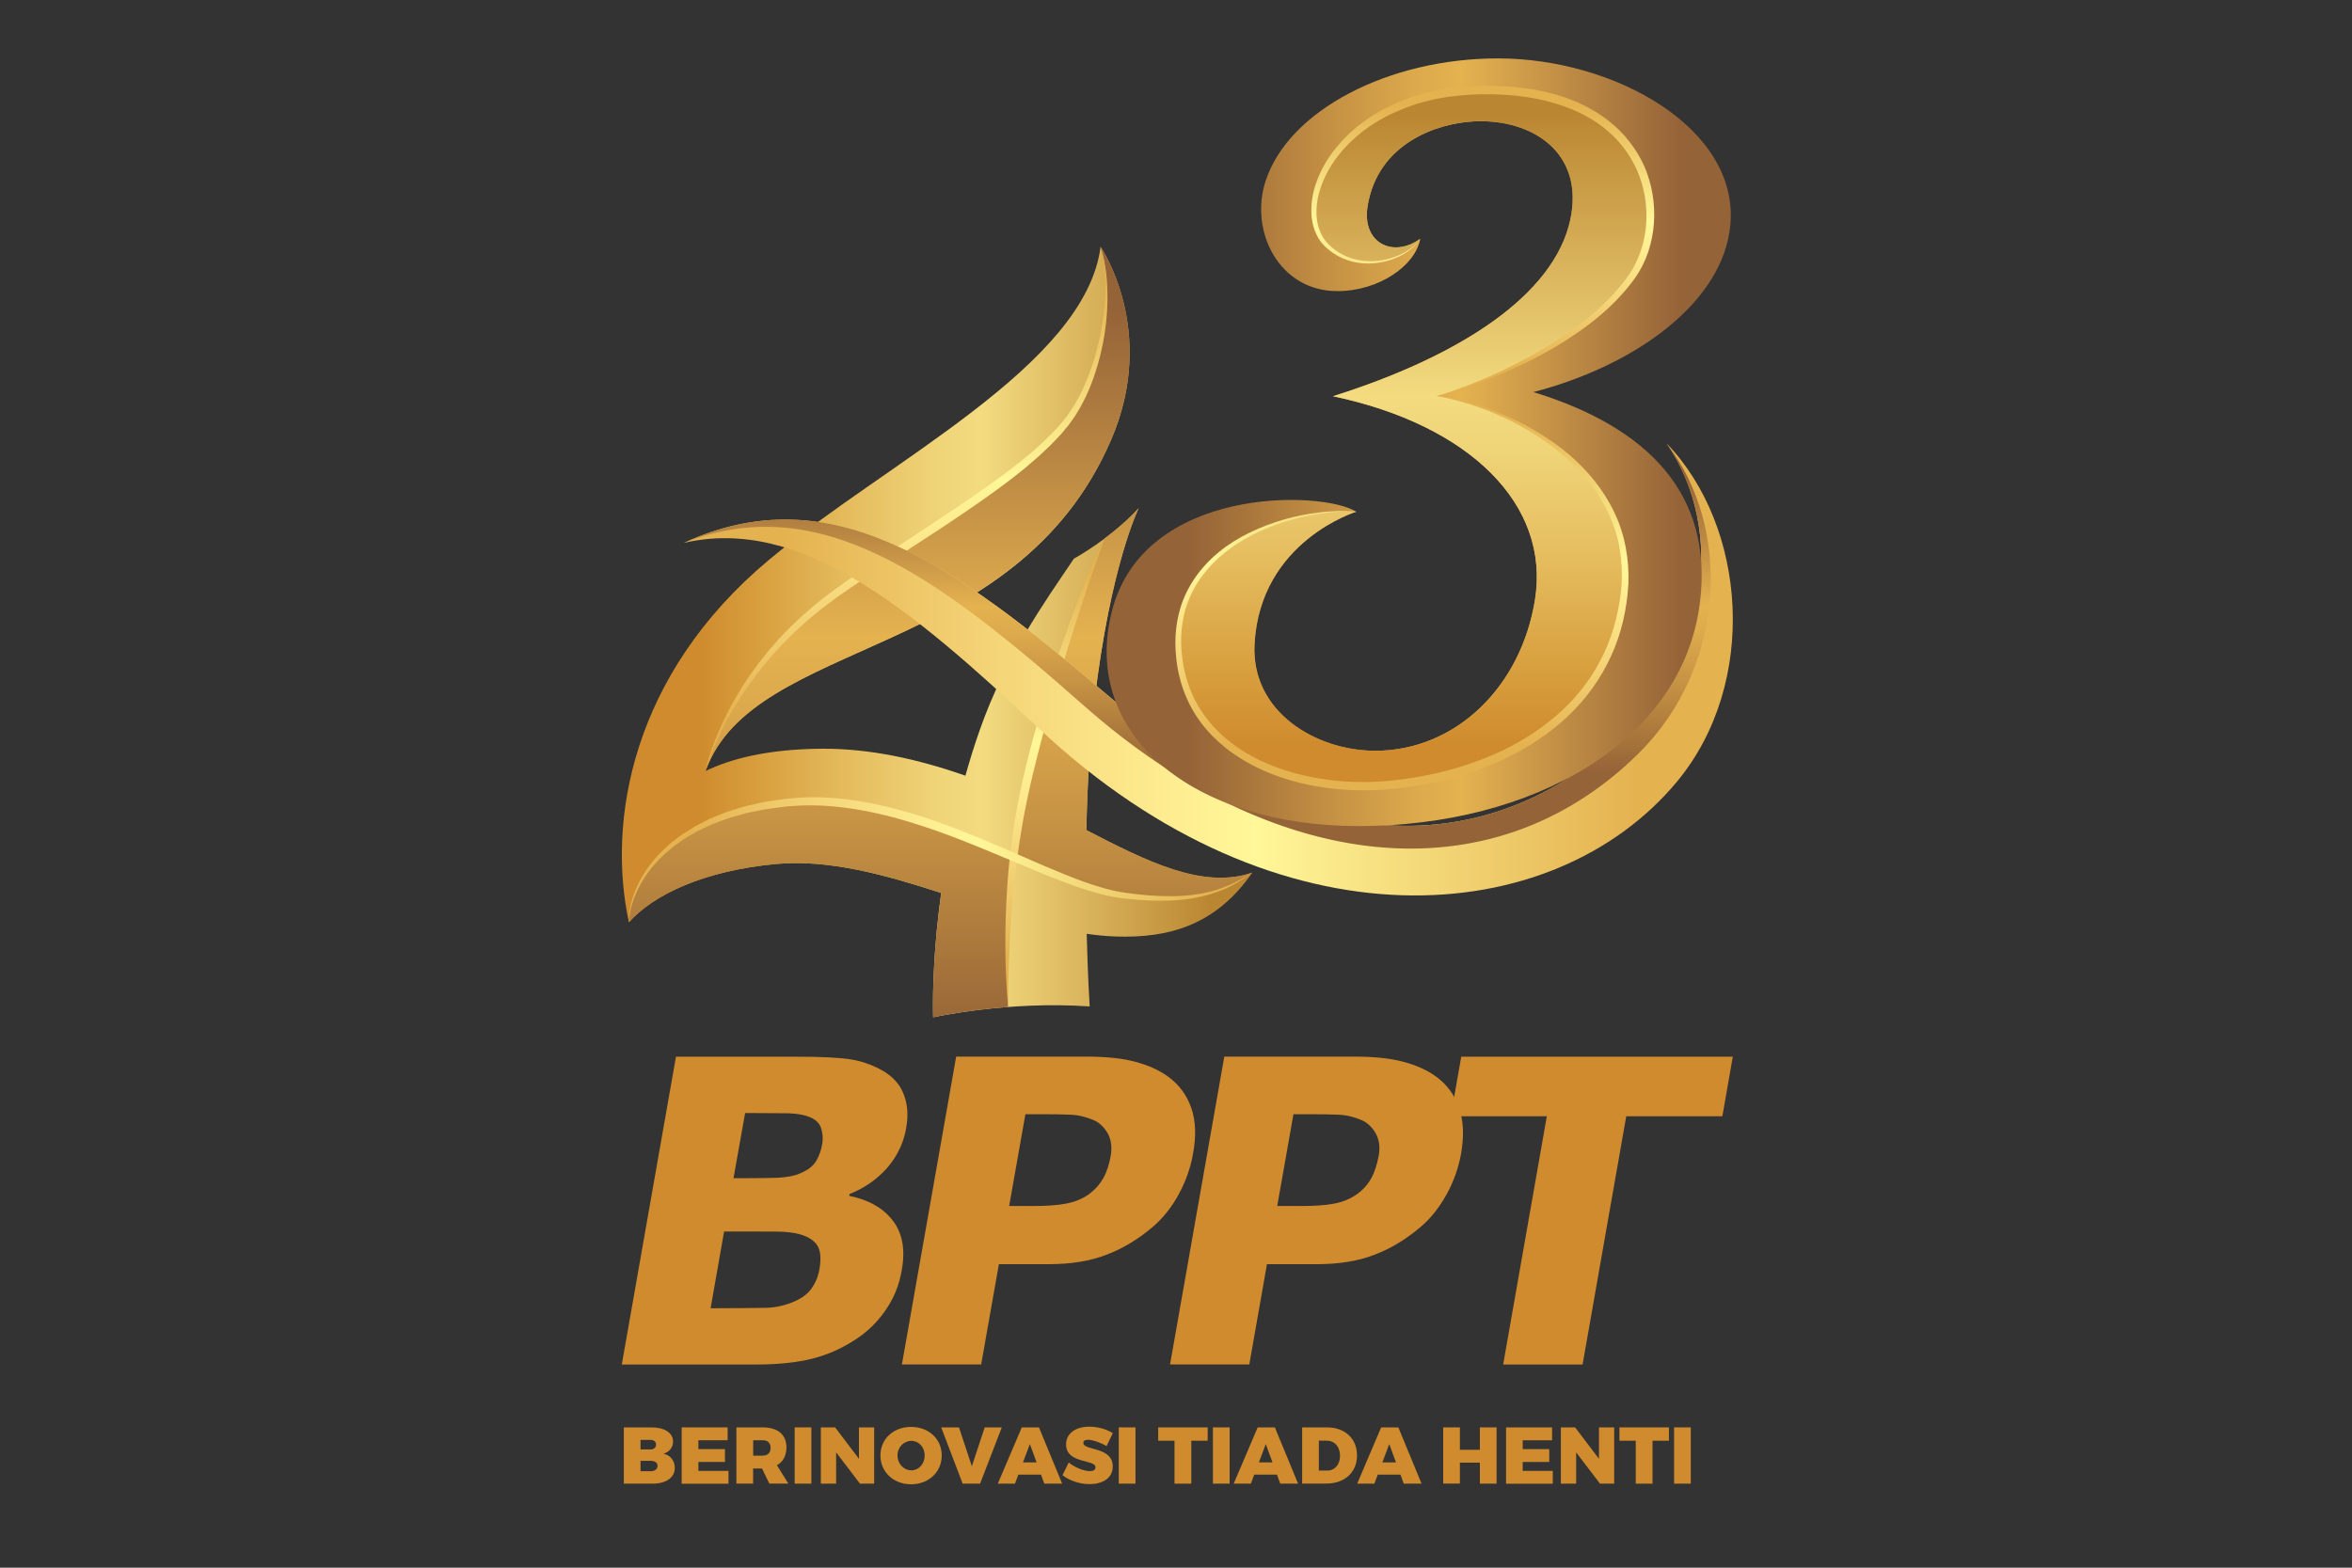 <?xml version="1.0" encoding="utf-8"?>
<!-- Generator: Adobe Illustrator 21.0.0, SVG Export Plug-In . SVG Version: 6.00 Build 0)  -->
<svg version="1.1" id="Layer_1" xmlns="http://www.w3.org/2000/svg" xmlns:xlink="http://www.w3.org/1999/xlink" x="0px" y="0px"
	 viewBox="0 0 3000 2000" style="enable-background:new 0 0 3000 2000;" xml:space="preserve">
<rect x="0" y="0" width="3000" height="2000" fill="#333333" stroke="none"/>
<style type="text/css">
	.st0{clip-path:url(#SVGID_2_);fill:url(#SVGID_3_);}
	.st1{clip-path:url(#SVGID_5_);fill:url(#SVGID_6_);}
	.st2{clip-path:url(#SVGID_8_);fill:url(#SVGID_9_);}
	.st3{clip-path:url(#SVGID_11_);fill:url(#SVGID_12_);}
	.st4{clip-path:url(#SVGID_14_);fill:url(#SVGID_15_);}
	.st5{clip-path:url(#SVGID_17_);fill:url(#SVGID_18_);}
	.st6{clip-path:url(#SVGID_20_);fill:url(#SVGID_21_);}
	.st7{clip-path:url(#SVGID_23_);fill:url(#SVGID_24_);}
	.st8{clip-path:url(#SVGID_26_);fill:url(#SVGID_27_);}
	.st9{clip-path:url(#SVGID_29_);fill:url(#SVGID_30_);}
	.st10{clip-path:url(#SVGID_32_);fill:url(#SVGID_33_);}
	.st11{fill:#CF8B2D;}
</style>
<g>
	<defs>
		<path id="SVGID_1_" d="M980.5,714.5c-175.2,146.4-206.3,333.7-178.3,462.1c32.2-35.9,96.5-65.7,187-74.3
			c67.8-6.4,139.9,13.7,211.3,36.9c-9,65.3-11.2,121.7-10.3,158.6c0,0,94.8-21.2,199.7-13.8c0,0-2.4-37-3.8-92.7
			c13,1.9,25.8,3.1,38.4,3.5c64.8,1.9,125.5-13.2,172.8-81.5c-63.3,21.8-135.2-14.8-211.6-54.2c1.1-53.6,4.1-110.6,10.3-163.8
			c20.2-173.7,56.5-247,56.5-247c-35.8,39-82.7,64.4-82.7,64.4c-38.1,56.4-87.5,125.6-120.2,218.9c-6.8,19.3-12.8,38.7-18.2,58
			c-60.9-21.4-122.5-34.7-182.1-34.4c-70.9,0.3-118.2,13.3-149.3,28.4c61.5-171.4,395.6-140.3,517.3-422.5
			c60.1-139.5-13.5-246.2-13.5-246.2C1384.1,466.7,1131.1,588.7,980.5,714.5"/>
	</defs>
	<clipPath id="SVGID_2_">
		<use xlink:href="#SVGID_1_"  style="overflow:visible;"/>
	</clipPath>
	
		<linearGradient id="SVGID_3_" gradientUnits="userSpaceOnUse" x1="500.065" y1="2000.046" x2="501.065" y2="2000.046" gradientTransform="matrix(785.542 0 0 -785.542 -392010.531 1571926.25)">
		<stop  offset="0" style="stop-color:#CF8B2D"/>
		<stop  offset="0.1" style="stop-color:#CF8B2D"/>
		<stop  offset="0.18" style="stop-color:#D69B3A"/>
		<stop  offset="0.349" style="stop-color:#E5BD5F"/>
		<stop  offset="0.482" style="stop-color:#EFD377"/>
		<stop  offset="0.56" style="stop-color:#F3DB80"/>
		<stop  offset="0.93" style="stop-color:#BB8632"/>
		<stop  offset="1" style="stop-color:#BB8632"/>
	</linearGradient>
	<rect x="774.2" y="314.7" class="st0" width="823" height="983.1"/>
</g>
<g>
	<defs>
		<path id="SVGID_4_" d="M1004.5,1023.6c-155.4,15.9-202.3,106-202.3,153c32.2-35.9,96.5-65.7,187-74.3
			c67.8-6.4,139.9,13.7,211.3,36.9c-9,65.3-11.2,121.7-10.3,158.6c0,0,39.5-8.8,95.6-13.1c-1.5-33.9-3-108.3,7.1-191.4
			c-77.8-33.4-167.7-71.2-257.6-71.2C1025,1022.1,1014.7,1022.5,1004.5,1023.6 M1409.2,686.7c-38.8,89.9-88.6,247.8-107.1,346.1
			c-3.8,20.4-6.9,40.6-9.2,60.4c54,23.2,102.2,44.2,140.5,49.1c81,10.4,124.7-1.6,163.8-29.1c-63.3,21.8-135.2-14.8-211.6-54.2
			c1.1-53.6,4.1-110.6,10.3-163.8c20.2-173.7,56.5-247,56.5-247C1438.6,663.3,1423,676.4,1409.2,686.7 M1361,538
			c-55.7,71.6-195.5,147.4-297.4,220.9c-102.5,73.9-149.6,170.7-163.7,224.5c61.5-171.4,395.6-140.3,517.3-422.5
			c60.1-139.5-13.5-246.2-13.5-246.2C1422.5,374.2,1406.2,480,1361,538"/>
	</defs>
	<clipPath id="SVGID_5_">
		<use xlink:href="#SVGID_4_"  style="overflow:visible;"/>
	</clipPath>
	
		<linearGradient id="SVGID_6_" gradientUnits="userSpaceOnUse" x1="500.033" y1="1999.954" x2="501.033" y2="1999.954" gradientTransform="matrix(0 -1121.25 -1121.25 0 2243649 562097.562)">
		<stop  offset="0" style="stop-color:#956338"/>
		<stop  offset="0.1" style="stop-color:#956338"/>
		<stop  offset="0.177" style="stop-color:#A4723A"/>
		<stop  offset="0.348" style="stop-color:#C69244"/>
		<stop  offset="0.481" style="stop-color:#DCA94C"/>
		<stop  offset="0.56" style="stop-color:#E5B250"/>
		<stop  offset="0.93" style="stop-color:#956338"/>
		<stop  offset="1" style="stop-color:#956338"/>
	</linearGradient>
	<rect x="802.1" y="314.7" class="st1" width="795" height="983.1"/>
</g>
<g>
	<defs>
		<path id="SVGID_7_" d="M1378.5,757.4c-9.4,23.9-18.2,48.1-26.5,72.4c-8.4,24.3-16,48.9-23.4,73.5c-7.2,24.7-14,49.5-20.1,74.5
			c-5.9,25-11.4,50.3-15.3,75.8c-3.8,25.5-6.8,51.2-8.4,76.9c-3.5,51.4-3.4,103,1,154.2c0.2-51.3,2.4-102.6,7.5-153.4
			c5-50.9,13.4-101.2,25.9-150.8c12-49.7,26.2-98.9,41-147.9c7.5-24.5,15.3-48.9,23.4-73.2c8-24.3,16.5-48.5,25.5-72.6
			C1397.9,709.8,1388,733.6,1378.5,757.4"/>
	</defs>
	<clipPath id="SVGID_8_">
		<use xlink:href="#SVGID_7_"  style="overflow:visible;"/>
	</clipPath>
	
		<linearGradient id="SVGID_9_" gradientUnits="userSpaceOnUse" x1="500.061" y1="1999.915" x2="501.061" y2="1999.915" gradientTransform="matrix(0 -600.375 -600.375 0 1202044.125 301508.688)">
		<stop  offset="0" style="stop-color:#E5B250"/>
		<stop  offset="0.1" style="stop-color:#E5B250"/>
		<stop  offset="0.303" style="stop-color:#F4D477"/>
		<stop  offset="0.464" style="stop-color:#FEEB8F"/>
		<stop  offset="0.56" style="stop-color:#FFF799"/>
		<stop  offset="0.93" style="stop-color:#E5B250"/>
		<stop  offset="1" style="stop-color:#E5B250"/>
	</linearGradient>
	<rect x="1281.2" y="686.7" class="st2" width="128" height="597.9"/>
</g>
<g>
	<defs>
		<path id="SVGID_10_" d="M1038.1,1017.1c-10,0-19.9,0.5-29.9,1.4c-4.7,0.3-9.4,1.1-14.1,1.8l-14,2c-4.7,0.5-9.3,1.8-13.9,2.8
			l-13.8,3.1c-2.3,0.4-4.6,1.2-6.8,1.9l-6.8,2.1c-4.5,1.4-9.1,2.6-13.5,4.3l-13.2,5.3c-2.2,0.9-4.4,1.7-6.6,2.7l-6.3,3.2
			c-4.2,2.2-8.5,4.2-12.6,6.5l-12.1,7.5c-4.1,2.3-7.8,5.4-11.6,8.2c-3.8,2.9-7.6,5.6-11,9c-14.2,12.5-26.4,27.3-35.4,44
			c-8.9,16.6-14.5,35.2-14.4,53.9c0.5-4.7,0.6-9.3,1.8-13.8c0.5-2.3,0.8-4.6,1.5-6.8l2.1-6.6c0.6-2.2,1.5-4.4,2.4-6.5l2.7-6.4
			c2-4.2,4.3-8.2,6.5-12.3c9.5-15.9,22-29.8,36.3-41.3l2.6-2.2c0.8-0.8,1.7-1.5,2.7-2.1l5.6-4c3.8-2.6,7.4-5.5,11.5-7.6l11.9-6.9
			c4.1-2,8.3-3.9,12.5-5.9l6.2-2.9l6.5-2.4l12.9-4.8c4.3-1.5,8.8-2.6,13.3-3.9l6.6-1.9c2.2-0.6,4.4-1.3,6.7-1.7l13.6-2.7
			c4.5-0.8,9-2,13.6-2.4l13.7-1.8c4.6-0.5,9.1-1.4,13.7-1.5c18.3-1.5,36.7-1.3,55,0.5c36.7,3.4,72.8,12.1,108,23.5
			c35.3,11.2,69.8,25.3,104.1,39.7l51.7,21.6c17.3,7.1,34.8,14,52.6,19.9c9,2.9,18,5.7,27.2,7.9c9.1,2.3,18.6,4,28,5
			c18.7,2,37.5,3.1,56.3,2.4l7.1-0.3l7-0.6c4.7-0.3,9.4-1.1,14-1.8c9.3-1.7,18.5-3.5,27.5-6.6c8.9-3,17.7-6.5,25.9-11
			c8.2-4.5,16.1-9.6,23.6-15.2c-15.6,10.2-32.5,18.4-50.4,23.3c-8.9,2.6-18.1,4-27.2,5.2c-4.6,0.4-9.2,1-13.8,1.1l-6.9,0.3l-6.9,0
			c-18.5,0.1-37-1.6-55.3-4.2c-18.2-2.4-35.8-7.8-53.3-13.9c-34.8-12.7-68.7-28.2-103-43c-34.3-14.8-69-29.1-104.8-40.6
			c-35.8-11.4-72.7-20.2-110.5-23.4c-8.8-0.7-17.6-1.1-26.5-1.1H1038.1z"/>
	</defs>
	<clipPath id="SVGID_11_">
		<use xlink:href="#SVGID_10_"  style="overflow:visible;"/>
	</clipPath>
	
		<linearGradient id="SVGID_12_" gradientUnits="userSpaceOnUse" x1="500.064" y1="2000.045" x2="501.064" y2="2000.045" gradientTransform="matrix(803.667 0 0 -803.667 -401087.906 1608466.75)">
		<stop  offset="0" style="stop-color:#E5B250"/>
		<stop  offset="0.1" style="stop-color:#E5B250"/>
		<stop  offset="0.303" style="stop-color:#F4D477"/>
		<stop  offset="0.464" style="stop-color:#FEEB8F"/>
		<stop  offset="0.56" style="stop-color:#FFF799"/>
		<stop  offset="0.93" style="stop-color:#E5B250"/>
		<stop  offset="1" style="stop-color:#E5B250"/>
	</linearGradient>
	<rect x="802" y="1017.1" class="st3" width="795.1" height="159.5"/>
</g>
<g>
	<defs>
		<path id="SVGID_13_" d="M1406.8,328.2l1,6.9c0.4,2.3,0.7,4.6,0.8,6.9c1,9.2,1.3,18.4,1.2,27.6c-0.3,18.4-2.2,36.8-5.8,54.8
			c-3.5,18-8.4,35.8-14.9,52.9c-6.5,17.1-14.4,33.6-24.7,48.5c-10.1,14.9-23.1,28-36.4,40.4l-10.2,9.2l-10.6,8.8l-5.3,4.4l-5.5,4.2
			l-10.9,8.5c-29.4,22.2-60,42.8-90.9,63.2c-30.8,20.5-62,40.5-92.6,61.4c-15.3,10.5-30.5,21.1-45.4,32.3
			c-7.4,5.7-14.9,11.3-21.9,17.5c-3.5,3.1-7.1,6.1-10.6,9.2l-10.2,9.6l-5.1,4.8l-4.9,5l-9.7,10.1l-9.3,10.5l-4.6,5.3l-4.4,5.5
			l-8.7,11l-8.2,11.3c-2.8,3.7-5.3,7.7-7.9,11.5c-2.6,3.9-5.2,7.7-7.5,11.8c-9.8,15.8-18.4,32.4-25.9,49.4
			c-7.5,17-13.7,34.6-18,52.6c11.1-35.4,27.8-68.6,48.4-99.1c10.3-15.2,21.2-30.1,33.3-43.9l4.5-5.3l4.7-5.1l9.3-10.1l9.8-9.7
			l4.9-4.8l5.1-4.6l10.2-9.2c3.5-3,7.1-5.8,10.6-8.8c7-6,14.4-11.3,21.7-16.8c3.6-2.8,7.4-5.4,11.2-8l11.4-7.9l23-15.5
			c30.8-20.5,61.9-40.5,92.9-60.9c30.9-20.5,61.7-41.3,91.2-64.1l10.9-8.7l5.5-4.4l5.3-4.6l10.6-9.1l10.3-9.6l5.1-4.8l4.9-5.1
			c3.2-3.4,6.6-6.7,9.7-10.3l9-10.9c2.9-3.7,5.5-7.8,8.2-11.6c10.3-15.9,18.2-33.2,24.3-50.9c6.1-17.7,10.5-36,13.4-54.4
			c2.8-18.5,4-37.1,3.4-55.8c-0.6-18.6-3.1-37.3-9-54.8C1404.7,319.2,1406,323.7,1406.8,328.2"/>
	</defs>
	<clipPath id="SVGID_14_">
		<use xlink:href="#SVGID_13_"  style="overflow:visible;"/>
	</clipPath>
	
		<linearGradient id="SVGID_15_" gradientUnits="userSpaceOnUse" x1="500.054" y1="1999.924" x2="501.054" y2="1999.924" gradientTransform="matrix(0 -671.792 -671.792 0 1344688.875 336917.156)">
		<stop  offset="0" style="stop-color:#E5B250"/>
		<stop  offset="0.1" style="stop-color:#E5B250"/>
		<stop  offset="0.303" style="stop-color:#F4D477"/>
		<stop  offset="0.464" style="stop-color:#FEEB8F"/>
		<stop  offset="0.56" style="stop-color:#FFF799"/>
		<stop  offset="0.93" style="stop-color:#E5B250"/>
		<stop  offset="1" style="stop-color:#E5B250"/>
	</linearGradient>
	<rect x="899.9" y="314.7" class="st4" width="513.4" height="668.7"/>
</g>
<g>
	<defs>
		<path id="SVGID_16_" d="M2065.6,943.2c-206.7,185.2-449.1,117.5-653.3-56.6c-199.1-169.8-353.4-279.7-540.1-194
			c149.4-34.5,290.3,84.2,453.5,237.3c306,287,656.2,256.5,813.3,67.3c104.3-125.7,89.1-325.4-13.3-431.6
			C2202.3,676.8,2178.1,842.4,2065.6,943.2"/>
	</defs>
	<clipPath id="SVGID_17_">
		<use xlink:href="#SVGID_16_"  style="overflow:visible;"/>
	</clipPath>
	
		<linearGradient id="SVGID_18_" gradientUnits="userSpaceOnUse" x1="500.039" y1="2000.028" x2="501.039" y2="2000.028" gradientTransform="matrix(1305.709 -4.170740e-02 -4.170740e-02 -1305.709 -651949.938 2612365.75)">
		<stop  offset="0" style="stop-color:#E5B250"/>
		<stop  offset="0.1" style="stop-color:#E5B250"/>
		<stop  offset="0.303" style="stop-color:#F4D477"/>
		<stop  offset="0.464" style="stop-color:#FEEB8F"/>
		<stop  offset="0.56" style="stop-color:#FFF799"/>
		<stop  offset="0.93" style="stop-color:#E5B250"/>
		<stop  offset="1" style="stop-color:#E5B250"/>
	</linearGradient>
	<rect x="872.2" y="565.5" class="st5" width="1371.1" height="651.4"/>
</g>
<g>
	<defs>
		<path id="SVGID_19_" d="M2065.6,943.2c-206.7,185.2-449.1,117.5-653.3-56.6c-199.1-169.8-353.4-279.7-540.1-194
			c174.3-68.6,324.6,43.6,511.2,208.4c238.8,211,517,247.4,706.6,60.2c110.1-108.7,120.8-286,35.6-395.6
			C2202.3,676.8,2178.1,842.4,2065.6,943.2"/>
	</defs>
	<clipPath id="SVGID_20_">
		<use xlink:href="#SVGID_19_"  style="overflow:visible;"/>
	</clipPath>
	
		<linearGradient id="SVGID_21_" gradientUnits="userSpaceOnUse" x1="500.079" y1="1999.888" x2="501.079" y2="1999.888" gradientTransform="matrix(0 -458.667 -458.667 0 918824 230394.125)">
		<stop  offset="0" style="stop-color:#956338"/>
		<stop  offset="0.1" style="stop-color:#956338"/>
		<stop  offset="0.177" style="stop-color:#A4723A"/>
		<stop  offset="0.348" style="stop-color:#C69244"/>
		<stop  offset="0.481" style="stop-color:#DCA94C"/>
		<stop  offset="0.56" style="stop-color:#E5B250"/>
		<stop  offset="0.93" style="stop-color:#956338"/>
		<stop  offset="1" style="stop-color:#956338"/>
	</linearGradient>
	<rect x="872.2" y="565.6" class="st6" width="1338.7" height="582.8"/>
</g>
<g>
	<defs>
		<path id="SVGID_22_" d="M1614.3,230.8c-20.8,63.6,16.6,140.6,91.6,140.6c53.5,0,100-33.2,105.6-66.8
			c-34.2,24.9-74.8,5.9-67.1-41.7c12.9-79.9,88.2-105.9,136.4-108.1c74-3.3,140.2,40.2,122.2,125.1
			c-20.5,96.7-141.2,174.7-302.8,225.6c174.9,36.8,277,138.5,257.7,259.4c-17.8,111.7-101.3,192.9-203.8,192.9
			c-75,0-158.7-49.1-153.9-136.4c7.2-131.3,129.8-168.6,129.8-168.6c-44.4-27.6-271.2-33.1-311.8,127.1
			c-40.1,158.3,105.2,274,314.3,274c221.8,0,413.7-106.9,435.8-285.3c17-137.7-65.5-223.3-212.4-268.4
			c131.4-34.2,242.3-115.2,251.2-213.5c11.1-122.7-147.1-212.2-296.5-212.2C1771.3,74.5,1643.8,140.6,1614.3,230.8"/>
	</defs>
	<clipPath id="SVGID_23_">
		<use xlink:href="#SVGID_22_"  style="overflow:visible;"/>
	</clipPath>
	
		<linearGradient id="SVGID_24_" gradientUnits="userSpaceOnUse" x1="500.068" y1="2000.048" x2="501.068" y2="2000.048" gradientTransform="matrix(754.5 0 0 -754.5 -375858.094 1509601.125)">
		<stop  offset="0" style="stop-color:#956338"/>
		<stop  offset="0.1" style="stop-color:#956338"/>
		<stop  offset="0.177" style="stop-color:#A4723A"/>
		<stop  offset="0.348" style="stop-color:#C69244"/>
		<stop  offset="0.481" style="stop-color:#DCA94C"/>
		<stop  offset="0.56" style="stop-color:#E5B250"/>
		<stop  offset="0.93" style="stop-color:#956338"/>
		<stop  offset="1" style="stop-color:#956338"/>
	</linearGradient>
	<rect x="1378.2" y="74.5" class="st7" width="840.1" height="979.4"/>
</g>
<g>
	<defs>
		<path id="SVGID_25_" d="M1691.6,312.6c39.1,38.7,100.9,20.3,119.9-8c-34.2,24.9-74.8,5.9-67.1-41.7
			c12.9-79.9,88.2-105.9,136.4-108.1c74-3.3,140.2,40.2,122.2,125.1c-20.5,96.7-141.2,174.7-302.8,225.6
			c174.9,36.8,277,138.5,257.7,259.4c-17.8,111.7-101.3,192.9-203.8,192.9c-75,0-158.7-49.1-153.9-136.4
			c7.2-131.3,129.8-168.6,129.8-168.6c-78.9-5.8-236,39.2-226.9,177.6c8.8,133.3,149.2,181.9,267.2,171.4
			c134.7-12,282.9-82.9,301.3-243.2c18.4-160.3-148.2-240-239.6-253.4c42.2-10.6,187.8-63.7,249.7-153.9
			c51.7-75.2,25.1-236.8-186.1-236.8C1704.8,114.5,1642.3,263.8,1691.6,312.6"/>
	</defs>
	<clipPath id="SVGID_26_">
		<use xlink:href="#SVGID_25_"  style="overflow:visible;"/>
	</clipPath>
	
		<linearGradient id="SVGID_27_" gradientUnits="userSpaceOnUse" x1="500.038" y1="1999.947" x2="501.038" y2="1999.947" gradientTransform="matrix(0 -969.458 -969.458 0 1940679.375 485810.062)">
		<stop  offset="0" style="stop-color:#CF8B2D"/>
		<stop  offset="0.1" style="stop-color:#CF8B2D"/>
		<stop  offset="0.18" style="stop-color:#D69B3A"/>
		<stop  offset="0.349" style="stop-color:#E5BD5F"/>
		<stop  offset="0.482" style="stop-color:#EFD377"/>
		<stop  offset="0.56" style="stop-color:#F3DB80"/>
		<stop  offset="0.93" style="stop-color:#BB8632"/>
		<stop  offset="1" style="stop-color:#BB8632"/>
	</linearGradient>
	<rect x="1494.1" y="114.5" class="st8" width="639.5" height="897.8"/>
</g>
<g>
	<defs>
		<path id="SVGID_28_" d="M1896.3,109.3c-15.8,0-31.6,1-47.3,3.3l-4.5,0.6l-4.5,0.8l-9,1.7c-3,0.5-6,1.4-8.9,2.1
			c-3,0.8-6,1.4-8.9,2.2l-8.8,2.7l-4.4,1.4l-4.3,1.6l-8.6,3.2l-8.4,3.7l-4.2,1.8l-4.1,2.1c-2.7,1.4-5.5,2.7-8.2,4.2
			c-5.3,3.1-10.7,6-15.7,9.6c-5.2,3.3-10,7.1-14.9,10.8c-4.7,4-9.4,7.9-13.7,12.3c-17.5,17.2-31.9,38-39.7,61.6
			c-3.9,11.7-6,24.2-5.5,36.6l0.2,4.7c0.2,1.6,0.4,3.1,0.7,4.6c0.3,3.1,1.3,6.1,2,9.2c2,6,4.4,11.9,8.2,17c1.7,2.7,4,4.9,6.1,7.2
			c2.3,2.1,4.6,4.2,7.1,6c4.9,3.8,10.3,6.9,16,9.4c11.3,4.9,23.8,7,36,6.4c12.2-0.6,24.2-3.5,35.2-8.7c10.9-5.3,21-12.7,27.7-22.8
			c-7.1,9.8-17.5,16.6-28.3,21.3c-10.9,4.7-22.8,7.2-34.6,7.3c-11.8,0.1-23.6-2.2-34.2-7.3c-5.3-2.5-10.2-5.6-14.7-9.3
			c-2.3-1.8-4.4-3.8-6.4-5.9c-1.8-2.2-3.9-4.2-5.3-6.7c-3.3-4.7-5.4-10.1-7-15.5c-0.6-2.8-1.4-5.6-1.6-8.4c-0.2-1.4-0.4-2.9-0.5-4.3
			l-0.1-4.3c-0.2-11.6,2.1-23.2,6-34.1c3.9-11,9.4-21.5,16-31.1c6.6-9.7,14.4-18.6,22.9-26.6c4.2-4.1,8.8-7.8,13.3-11.5
			c4.8-3.5,9.4-7.1,14.4-10.1c4.9-3.3,10.1-6,15.2-9c2.6-1.4,5.3-2.6,7.9-3.9l4-1.9l4.1-1.7l8.1-3.4l8.3-3l4.2-1.5l4.2-1.3l8.5-2.5
			c2.8-0.8,5.7-1.4,8.6-2.1c2.9-0.6,5.7-1.4,8.6-1.9l8.7-1.5l4.4-0.8l4.4-0.5c23.4-3.1,47.2-3.6,70.8-2c23.6,1.6,47,5.7,69.2,13.2
			c2.8,0.8,5.5,1.9,8.3,3l8.2,3.2l7.9,3.7l4,1.9l3.8,2.1c10.3,5.4,19.8,12.3,28.6,19.9c8.9,7.5,16.5,16.4,23.1,25.8
			c6.6,9.5,12.1,19.8,16.1,30.6c8.1,21.7,10.8,45.4,8,68.5c-2.9,23.1-11.4,45.4-25.8,63.9c-14.2,18.8-31.3,35.5-49.8,50.4
			c-18.5,15-38.5,28.2-59.2,40.2c-20.6,12.1-42.1,22.9-64,32.6c-11,4.8-22.1,9.4-33.3,13.6c-11.2,4.3-22.5,8.3-34.1,11.6
			c23.4-5.6,46.2-13.6,68.5-22.5c22.3-9,44.3-19.1,65.5-30.6c21.2-11.5,41.7-24.5,61-39.2c19.3-14.7,37.1-31.6,52.2-50.9l5.5-7.4
			c1.8-2.5,3.4-5.2,5.1-7.8c1.6-2.7,3-5.5,4.5-8.2l3.9-8.5c4.8-11.5,7.9-23.6,9.6-35.9c3.3-24.6,0.7-50-7.8-73.4
			c-4.1-11.8-10.1-22.8-17.2-33.1c-7.1-10.2-15.3-19.7-24.8-27.8c-9.4-8.1-19.5-15.5-30.4-21.3l-4-2.3l-4.2-2l-8.4-4l-8.6-3.4
			c-2.9-1.1-5.7-2.3-8.7-3.2c-23.4-7.8-47.7-11.9-72.1-13.5c-8.4-0.5-16.9-0.8-25.3-0.8H1896.3z"/>
	</defs>
	<clipPath id="SVGID_29_">
		<use xlink:href="#SVGID_28_"  style="overflow:visible;"/>
	</clipPath>
	
		<linearGradient id="SVGID_30_" gradientUnits="userSpaceOnUse" x1="500.091" y1="1999.872" x2="501.091" y2="1999.872" gradientTransform="matrix(0 -401.542 -401.542 0 804923.812 201317.859)">
		<stop  offset="0" style="stop-color:#E5B250"/>
		<stop  offset="0.1" style="stop-color:#E5B250"/>
		<stop  offset="0.303" style="stop-color:#F4D477"/>
		<stop  offset="0.464" style="stop-color:#FEEB8F"/>
		<stop  offset="0.56" style="stop-color:#FFF799"/>
		<stop  offset="0.93" style="stop-color:#E5B250"/>
		<stop  offset="1" style="stop-color:#E5B250"/>
	</linearGradient>
	<rect x="1671.9" y="109.3" class="st9" width="439.4" height="395.9"/>
</g>
<g>
	<defs>
		<path id="SVGID_31_" d="M1877.1,516.5c14.7,4.8,29.1,10.5,43,17.1c27.9,13.2,54.2,29.9,77.1,50.3c22.9,20.3,42.5,44.7,55.1,72.4
			c12.9,27.6,17.8,58.5,16.1,88.7c-1,15.1-3.6,30.3-7.2,45c-3.6,14.8-8.7,29.2-15.1,42.9c-12.8,27.5-31,52.5-53.3,73.1
			c-22.2,20.8-47.9,37.7-75.4,51c-27.5,13.2-56.7,22.9-86.6,29.7c-14.9,3.4-30,6-45.2,7.9c-15.2,1.9-30.4,3.1-45.7,3.1
			c-30.5,0.1-61.1-3.7-90.4-11.9c-29.3-8.1-57.4-21-81.2-39.8c-23.6-18.7-42.6-43.5-52.3-72.2c-5-14.2-7.9-29.2-9-44.4
			c-1.1-15.1-0.1-30.4,3.3-45.1c3.3-14.7,9.4-28.8,17.6-41.6c8.2-12.8,18.5-24.2,30.1-34.1c11.5-10,24.5-18.4,38.1-25.5
			c13.6-7.1,28-12.9,42.7-17.5c14.7-4.7,29.8-8.1,45.1-10.3c15.3-2.3,30.8-3.3,46.3-2.6c-15.5-1.3-31.1-0.9-46.5,0.9
			c-15.4,1.8-30.8,4.8-45.7,9.1c-15,4.3-29.6,9.8-43.7,16.6c-14.1,6.8-27.5,15.1-39.7,25.1c-12.2,10-23,21.7-31.8,34.9
			c-8.8,13.2-15.4,27.9-19.1,43.3c-3.8,15.4-5.1,31.4-4.2,47.2c0.9,15.8,3.6,31.5,8.6,46.6c5,15.1,12.2,29.5,21.5,42.5
			c9.2,13,20.5,24.5,32.8,34.5c24.8,20,54.1,33.6,84.3,42.3c30.3,8.7,61.9,12.6,93.3,12.6c15.7,0,31.5-1.1,47-3
			c15.6-1.9,31-4.5,46.3-8c30.6-7,60.5-17,88.9-30.7c28.2-13.8,54.9-31.3,77.9-53.1c23-21.7,41.8-47.9,54.9-76.7
			c13.3-28.8,20.2-60.1,22-91.6c1.3-31.5-4.4-63.7-18.2-92.1c-13.6-28.5-34.1-53.3-57.9-73.5c-23.9-20.2-51-36.3-79.5-48.9
			c-28.5-12.5-58.5-21.6-89.3-25.8C1847.4,507.8,1862.4,511.7,1877.1,516.5"/>
	</defs>
	<clipPath id="SVGID_32_">
		<use xlink:href="#SVGID_31_"  style="overflow:visible;"/>
	</clipPath>
	
		<linearGradient id="SVGID_33_" gradientUnits="userSpaceOnUse" x1="500.072" y1="1999.899" x2="501.072" y2="1999.899" gradientTransform="matrix(0 -508.958 -508.958 0 1019653.812 255524.188)">
		<stop  offset="0" style="stop-color:#E5B250"/>
		<stop  offset="0.1" style="stop-color:#E5B250"/>
		<stop  offset="0.303" style="stop-color:#F4D477"/>
		<stop  offset="0.464" style="stop-color:#FEEB8F"/>
		<stop  offset="0.56" style="stop-color:#FFF799"/>
		<stop  offset="0.93" style="stop-color:#E5B250"/>
		<stop  offset="1" style="stop-color:#E5B250"/>
	</linearGradient>
	<rect x="1498.4" y="505.2" class="st10" width="579.9" height="503.4"/>
</g>
<path class="st11" d="M1048.8,1459.1c1.1-6.5,0.7-12.9-1.4-19.6c-2-6.5-6.9-11.3-14.8-14.4c-6.8-2.8-15.7-4.4-26.6-4.8
	c-10.9,0-26.3-0.3-46.2-0.3h-9.4l-14.8,83.1h15.8c16,0,29.9-0.2,41.2-0.6c11.3-0.7,20.5-2.3,27.5-5.4c9.9-4,16.7-9.1,20.7-15.6
	C1044.7,1475,1047.4,1467.6,1048.8,1459.1 M1045.2,1619c2.2-12.4,1.6-22.3-2.1-29c-3.7-6.6-11-11.8-21.9-15.1
	c-7.6-2.2-18.2-3.7-32-3.7c-13.9-0.1-28.4-0.1-43.5-0.1h-22.1l-17.2,97.9h7.5c28.3,0,48.6-0.3,61-0.5c12.4,0,24-2.5,35.1-6.8
	c11.3-4.4,19.6-10.2,24.9-17.6C1040.2,1636.7,1043.6,1628.5,1045.2,1619 M1150.2,1620.4c-3.2,19.1-10.1,36-20.6,51
	c-10.2,14.9-22.8,27.4-37.9,37.2c-17.6,11.6-36.1,19.8-55.4,24.7c-19.5,4.9-43.4,7.5-72.1,7.5H793.1l69.1-392.7h152.4
	c31.7,0,54.7,1,68.9,3.2c14.3,2,28.1,6.8,41.1,13.9c13.7,7.6,23.1,17.9,27.9,30.4c5.1,12.7,6.3,27.3,3.3,43.7
	c-3.3,19-11.4,35.6-23.8,50.2c-12.7,14.5-28.7,26-48.4,33.8l-0.4,2.3c24.8,5.1,43.2,15.5,55.5,31.5
	C1151.2,1573.2,1154.9,1594.5,1150.2,1620.4"/>
<path class="st11" d="M1416.8,1474.3c1.8-11.1,0.5-20.5-4-28.6c-4.7-7.9-10.5-13.5-17.9-16.7c-9.9-4.1-19.6-6.6-29.5-6.9
	c-10-0.5-23.2-0.6-40-0.6h-17.5l-20.7,117.1h29c17.2,0,31.7-0.8,43.1-3c11.6-2.1,21.6-6.3,30.4-12.6c7.4-5.6,13.3-12.4,17.7-20.1
	C1411.7,1495.1,1414.8,1485.5,1416.8,1474.3 M1521.7,1471.9c-3,17.6-9.1,34.9-18.2,51.7c-9,16.7-20.5,30.9-33.8,42.2
	c-18.4,15.5-37.9,27.3-58.6,35c-20.7,8.1-45.3,12-73.8,12h-63.2l-22.6,127.9h-101.1l69.2-392.7h166.7c24.8,0,45.6,2.2,61.9,6.6
	c16.3,4.4,30.4,10.6,42.1,19.2c14,10.3,23.8,23.8,29.3,40C1525.2,1429.9,1525.9,1449.4,1521.7,1471.9"/>
<path class="st11" d="M1758.6,1474.3c1.9-11.1,0.6-20.5-4-28.6c-4.5-7.9-10.6-13.5-17.9-16.7c-9.9-4.1-19.6-6.6-29.5-6.9
	c-10-0.5-23.3-0.6-39.9-0.6h-17.5l-20.7,117.1h29.1c17.3,0,31.6-0.8,43.1-3c11.4-2.1,21.6-6.3,30.2-12.6
	c7.6-5.6,13.5-12.4,17.7-20.1C1753.5,1495.1,1756.4,1485.5,1758.6,1474.3 M1863.6,1471.9c-3.2,17.6-9.1,34.9-18.4,51.7
	c-9.2,16.7-20.3,30.9-33.8,42.2c-18.4,15.5-37.8,27.3-58.4,35c-20.7,8.1-45.3,12-73.9,12h-63.1l-22.5,127.9h-101.1l69.2-392.7H1728
	c24.9,0,45.7,2.2,62,6.6c16.4,4.4,30.5,10.6,42.2,19.2c13.9,10.3,23.6,23.8,29,40C1866.8,1429.9,1867.5,1449.4,1863.6,1471.9"/>
<polygon class="st11" points="2196.9,1424.1 2074.3,1424.1 2018.6,1740.8 1917.3,1740.8 1973,1424.1 1850.5,1424.1 1863.8,1348.1 
	2210.2,1348.1 "/>
<g>
	<path class="st11" d="M831,1821c16.8,0,27.5,7.1,27.5,18.1c0,7.3-4.7,13.3-12.2,15.5c8.8,1.8,14.4,9,14.4,18.1
		c0,12.3-11.1,20.1-28.3,20.1h-36.7V1821H831z M817,1849.1h12.9c4.2,0,6.9-2.5,6.9-6.2c0-3.7-2.7-5.9-6.9-5.9H817V1849.1z
		 M817,1876.9h12.9c5.4,0,8.8-2.7,8.8-6.9c0-3.9-3.4-6.3-8.8-6.3H817V1876.9z"/>
	<path class="st11" d="M890.8,1837.4v11.3h33.9v16.4h-33.9v11.4h38.4v16.4h-59.7V1821h58.6v16.4H890.8z"/>
	<path class="st11" d="M971.9,1873.4h-11.3v19.3h-21.3V1821h33.5c19.2,0,30.3,9.2,30.3,25.5c0,10.6-4.3,18.4-12.1,22.8l14.5,23.4
		h-24.2L971.9,1873.4z M972.9,1857c6.3,0,10-3.5,10-9.9c0-6.2-3.7-9.7-10-9.7h-12.2v19.7H972.9z"/>
	<path class="st11" d="M1013.6,1892.8V1821h21.3v71.8H1013.6z"/>
	<path class="st11" d="M1096.9,1892.8l-30.4-39.9v39.9H1047V1821h18.2l30.4,40.1V1821h19.4v71.8H1096.9z"/>
	<path class="st11" d="M1201.2,1856.8c0,21.1-16.6,36.8-39.1,36.8c-22.5,0-39.1-15.7-39.1-36.8c0-21.1,16.6-36.4,39.1-36.4
		C1184.6,1820.4,1201.2,1835.8,1201.2,1856.8z M1144.8,1856.9c0,10.8,8.2,18.9,17.6,18.9c9.4,0,17-8.1,17-18.9
		c0-10.9-7.6-18.7-17-18.7C1152.9,1838.2,1144.8,1846.1,1144.8,1856.9z"/>
	<path class="st11" d="M1227.9,1892.8l-27.4-71.8h22.7l16.4,49.6l16.4-49.6h21.8l-27.7,71.8H1227.9z"/>
	<path class="st11" d="M1298.9,1881.3l-4.3,11.5h-21.9l30.6-71.8h21.9l29.6,71.8H1332l-4.2-11.5H1298.9z M1313.6,1842.3l-8.8,23.4
		h17.4L1313.6,1842.3z"/>
	<path class="st11" d="M1419.4,1828.4l-7.9,16.4c-7.4-4.2-17.8-8-23.8-8c-3.6,0-5.9,1.2-5.9,3.9c0,10.5,37.5,4.3,37.5,30.2
		c0,15.3-13.5,22.5-29.6,22.5c-12.2,0-25.5-4.3-34.5-11.4l8-16.2c7.4,6.2,19.3,11,26.7,11c4.5,0,7.4-1.5,7.4-4.8
		c0-10.8-37.5-4-37.5-29.3c0-13.8,11.8-22.6,29.7-22.6C1400.4,1820.1,1411.7,1823.4,1419.4,1828.4z"/>
	<path class="st11" d="M1427,1892.8V1821h21.3v71.8H1427z"/>
	<path class="st11" d="M1519.5,1838v54.8h-21.4V1838h-20.8v-17h63.1v17H1519.5z"/>
	<path class="st11" d="M1547.1,1892.8V1821h21.3v71.8H1547.1z"/>
	<path class="st11" d="M1599.8,1881.3l-4.3,11.5h-21.9l30.6-71.8h21.9l29.6,71.8h-22.7l-4.2-11.5H1599.8z M1614.5,1842.3l-8.8,23.4
		h17.4L1614.5,1842.3z"/>
	<path class="st11" d="M1692.3,1821c23.2,0,38.6,14.2,38.6,35.8c0,21.6-15.7,35.9-39.3,35.9h-30.7V1821H1692.3z M1682.2,1876.1h10.7
		c9.7,0,16.3-7.6,16.3-19c0-11.6-7.1-19.2-17.3-19.2h-9.7V1876.1z"/>
	<path class="st11" d="M1757.3,1881.3l-4.3,11.5h-21.9l30.6-71.8h21.9l29.6,71.8h-22.7l-4.2-11.5H1757.3z M1772,1842.3l-8.8,23.4
		h17.4L1772,1842.3z"/>
	<path class="st11" d="M1887.6,1892.8V1866h-25.5v26.7h-21.3V1821h21.3v28.6h25.5V1821h21.3v71.8H1887.6z"/>
	<path class="st11" d="M1942.2,1837.4v11.3h33.9v16.4h-33.9v11.4h38.4v16.4H1921V1821h58.7v16.4H1942.2z"/>
	<path class="st11" d="M2040.8,1892.8l-30.4-39.9v39.9h-19.5V1821h18.2l30.4,40.1V1821h19.4v71.8H2040.8z"/>
	<path class="st11" d="M2107.8,1838v54.8h-21.4V1838h-20.8v-17h63.1v17H2107.8z"/>
	<path class="st11" d="M2135.3,1892.8V1821h21.3v71.8H2135.3z"/>
</g>
</svg>
